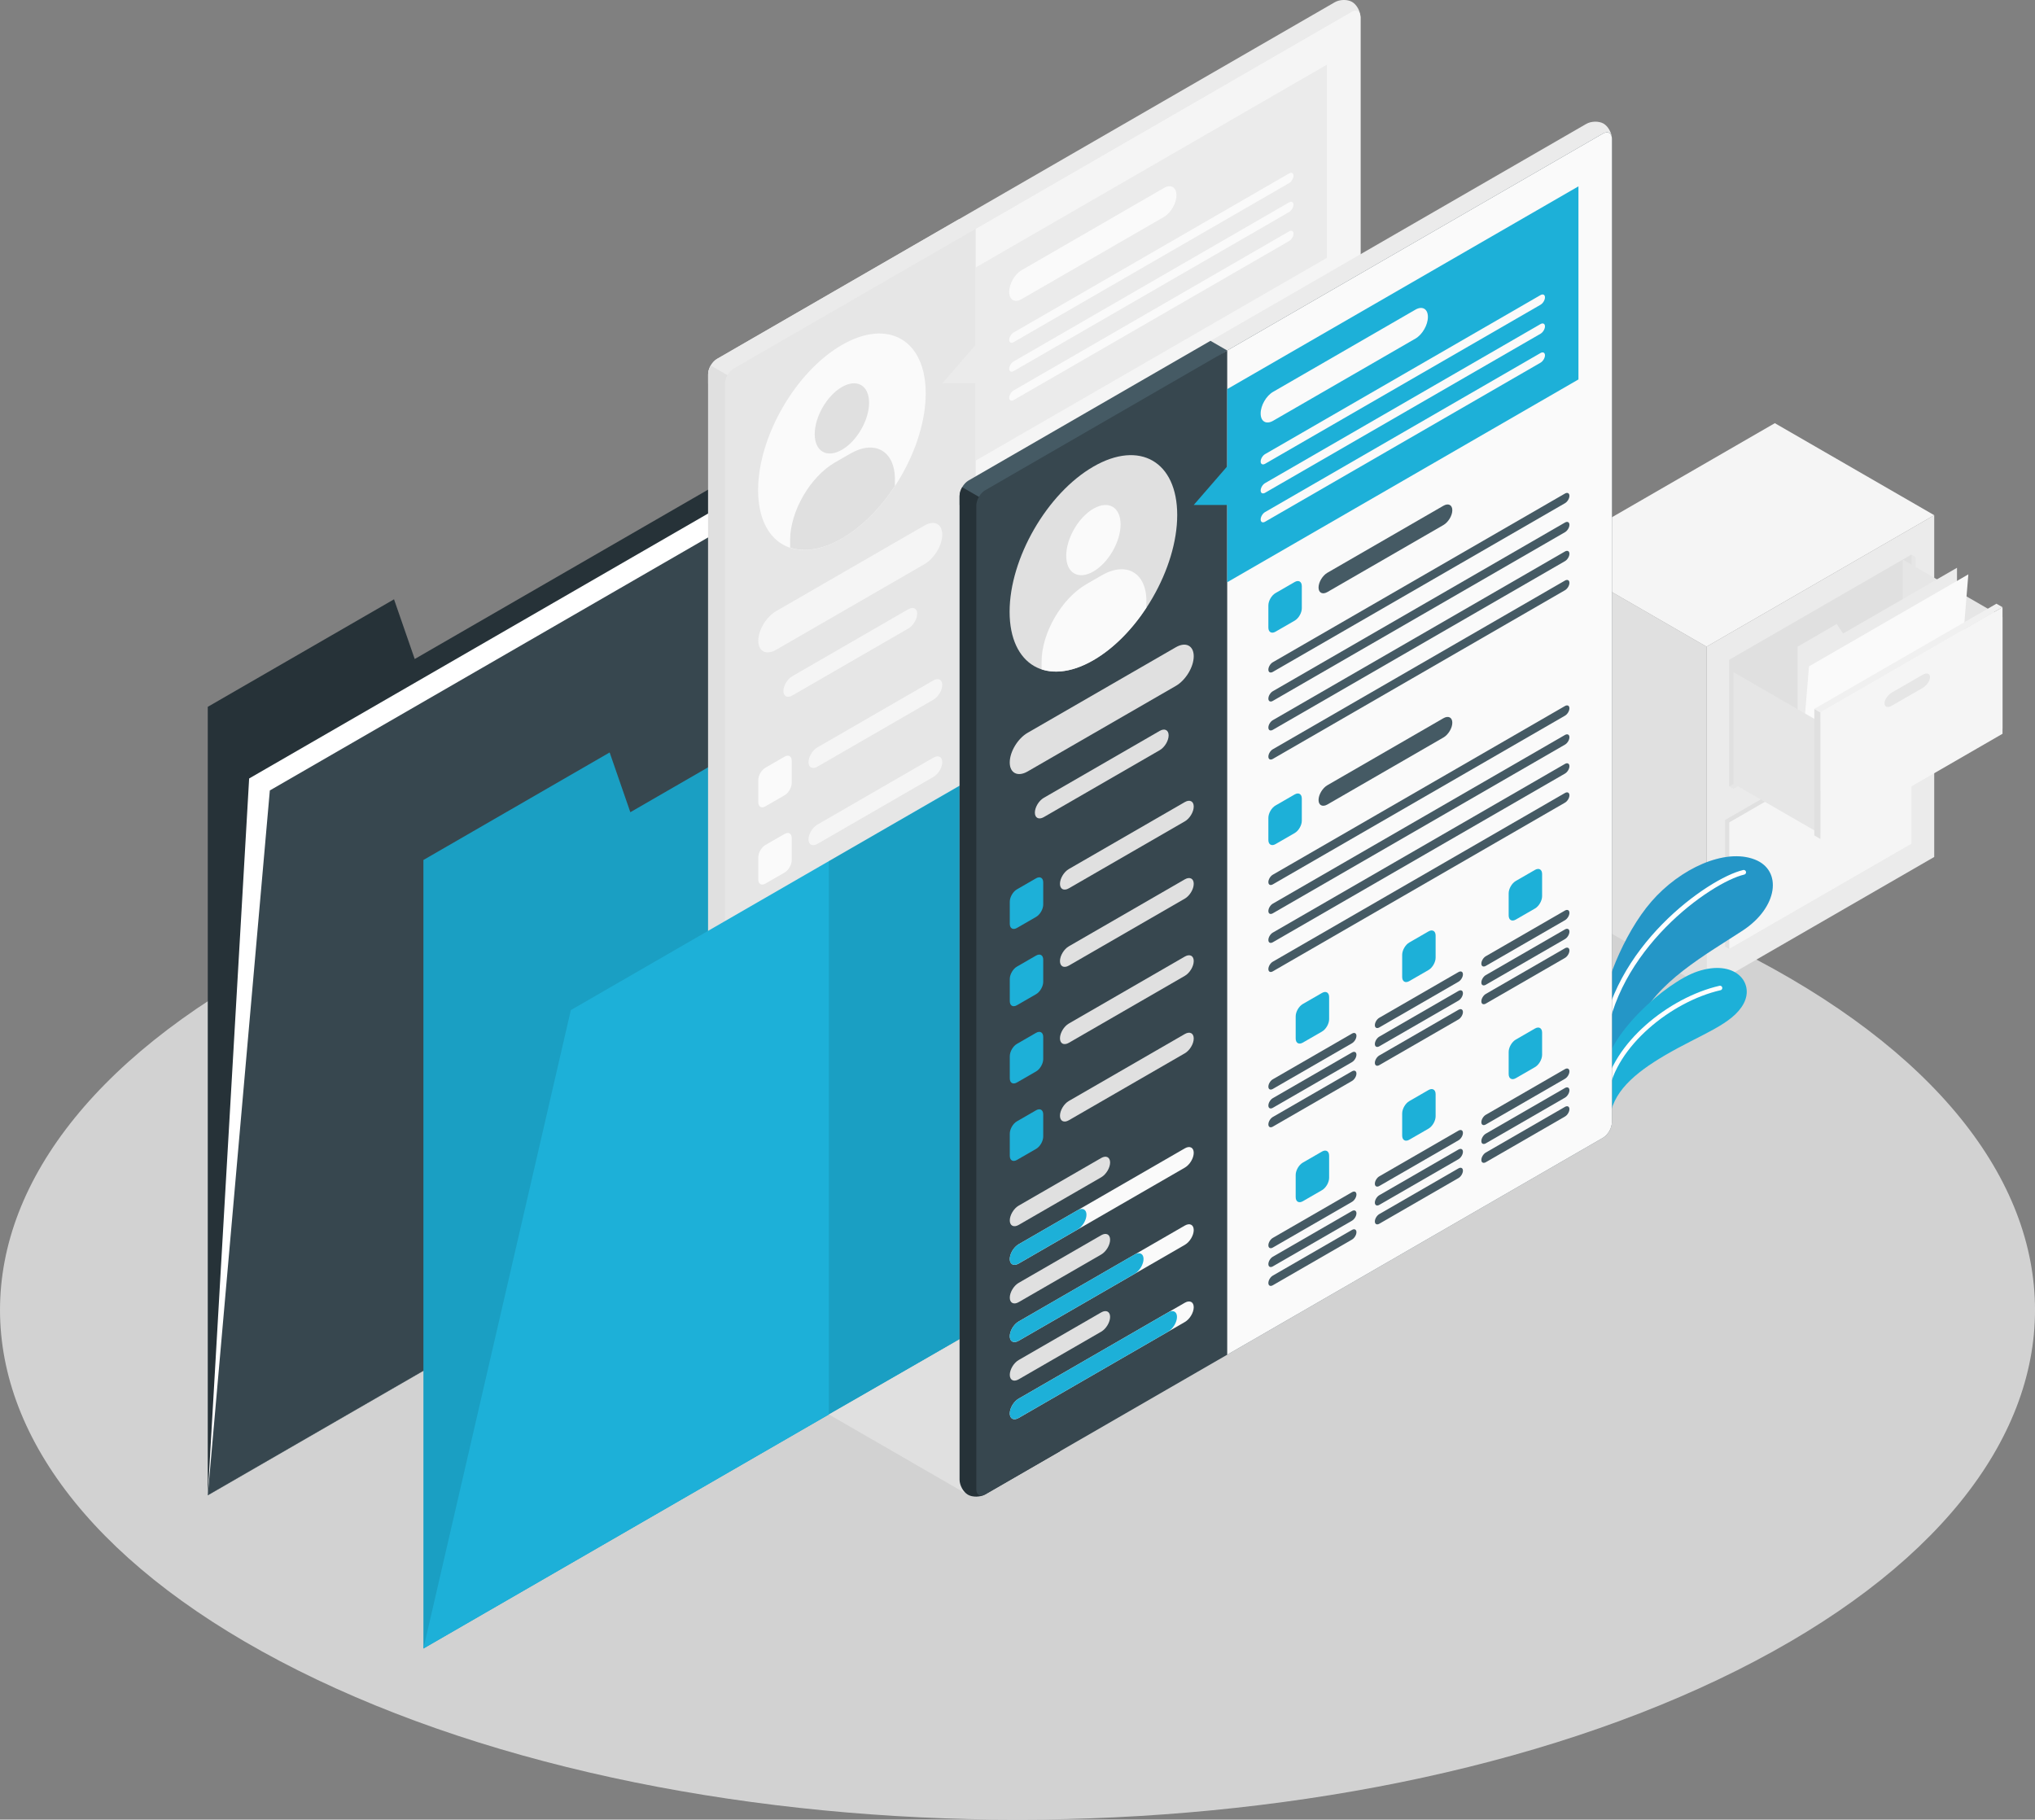 <?xml version="1.0" encoding="UTF-8"?><svg id="Layer_2" xmlns="http://www.w3.org/2000/svg" viewBox="0 0 448.5 401.06"><rect x="0" y="0" width="448.5" height="401.06" fill="#808080" stroke="none"/><defs><style>.cls-1{opacity:.7;}.cls-1,.cls-2,.cls-3,.cls-4,.cls-5,.cls-6,.cls-7,.cls-8,.cls-9,.cls-10,.cls-11,.cls-12,.cls-13,.cls-14,.cls-15{stroke-width:0px;}.cls-1,.cls-15{fill:#f5f5f5;}.cls-16,.cls-2{opacity:.1;}.cls-17,.cls-18{fill:none;stroke:#fff;stroke-linecap:round;stroke-miterlimit:10;}.cls-18{stroke-width:1.03px;}.cls-4{fill:#263238;}.cls-5{fill:#28a6dd;}.cls-6{fill:#455a64;}.cls-7{fill:#37474f;}.cls-8{fill:#1db0d8;}.cls-9{fill:#e0e0e0;}.cls-10{fill:#fff;}.cls-11{fill:#fafafa;}.cls-12{fill:#ebebeb;}.cls-13{fill:#f0f0f0;}.cls-14{fill:#e6e6e6;}</style></defs><g id="Resumes"><path id="Floor" class="cls-1" d="M65.68,368.16c87.58,43.87,229.56,43.87,317.14,0,87.58-43.87,87.58-115,0-158.87-87.58-43.87-229.56-43.87-317.14,0-87.57,43.87-87.57,115,0,158.87Z"/><g id="Cabinet"><polygon class="cls-9" points="376.11 217.85 340.98 197.57 340.98 122.25 376.11 142.53 376.11 217.85"/><polygon class="cls-12" points="376.11 142.53 426.29 113.55 426.29 188.88 376.11 217.85 376.11 142.53"/><polygon class="cls-15" points="426.29 113.55 376.11 142.53 340.98 122.25 391.16 93.27 426.29 113.55"/><polygon class="cls-14" points="381.12 145.42 421.27 122.25 422.19 122.78 422.19 150.68 382.05 173.86 381.12 173.32 381.12 145.42"/><path class="cls-14" d="M397.78,141.6l6.83-3.94c.89-.51,1.6-.28,1.6.52s-.72,1.86-1.6,2.38l-6.83,3.94c-.89.51-1.6.28-1.6-.52,0-.8.72-1.86,1.61-2.38Z"/><polygon class="cls-9" points="380.2 180.73 420.35 157.55 420.34 185.45 421.27 185.99 381.12 209.16 380.2 208.63 380.2 180.73"/><polygon class="cls-15" points="381.12 181.26 421.27 158.08 421.27 185.99 381.12 209.16 381.12 181.26"/><path class="cls-14" d="M396.86,176.9l6.83-3.94c.89-.51,1.6-.28,1.6.52s-.72,1.86-1.6,2.38l-6.83,3.94c-.89.51-1.6.28-1.6-.52,0-.8.72-1.86,1.61-2.38Z"/><polygon class="cls-9" points="381.12 145.42 421.27 122.24 421.27 150.15 381.12 173.32 381.12 145.42"/><polygon class="cls-14" points="441.34 136.03 419.37 123.35 419.37 147.93 441.34 160.61 441.34 136.03"/><polygon class="cls-12" points="396.18 177.29 396.18 142.53 404.79 137.54 406.21 139.63 431.31 125.14 431.31 157.01 396.18 177.29"/><polygon class="cls-11" points="396.18 177.29 398.69 146.87 433.81 126.59 431.31 157.01 396.18 177.29"/><polygon class="cls-14" points="401.2 159.21 382.04 148.15 382.04 172.73 401.2 183.79 401.2 159.21"/><polygon class="cls-15" points="401.2 157.01 441.34 133.83 441.34 161.73 401.2 184.91 401.2 157.01"/><path class="cls-14" d="M416.93,152.65l6.83-3.94c.89-.51,1.6-.28,1.6.52s-.72,1.86-1.6,2.38l-6.83,3.94c-.89.51-1.6.28-1.6-.52,0-.8.72-1.86,1.61-2.38Z"/><polygon class="cls-9" points="401.2 157.01 399.86 156.24 399.86 184.14 401.2 184.91 401.2 157.01"/><polygon class="cls-13" points="399.86 156.24 440 133.06 441.34 133.83 401.2 157.01 399.86 156.24"/></g><g id="Plant"><path class="cls-5" d="M352.88,223.91c.23-5.78,4.78-17.94,11.08-25.2,6.3-7.26,16.17-11.83,22.77-9.27,6.15,2.38,5.14,10.54-2.64,15.65s-19.43,11.47-23.13,20.7l-7.44,11.21-.64-13.1Z"/><path class="cls-2" d="M352.88,223.91c.23-5.78,4.78-17.94,11.08-25.2,6.3-7.26,16.17-11.83,22.77-9.27,6.15,2.38,5.14,10.54-2.64,15.65s-19.43,11.47-23.13,20.7l-7.44,11.21-.64-13.1Z"/><path class="cls-18" d="M384.3,192.26c-7.48,1.74-29,16.83-31.03,38.42"/><path class="cls-8" d="M354.78,246.85c.34-5.97,5.46-10.33,12.19-14.27,7.99-4.68,14.9-6.79,17.33-11.41,2.43-4.61-1.92-9.82-10.18-7.06-6.97,2.33-20.5,14.32-20.6,22.9l1.26,9.84Z"/><path class="cls-17" d="M379.08,217.76c-11.05,2.53-23.4,12.58-25.06,23.11"/></g><g id="Folder"><polygon class="cls-4" points="45.79 155.79 45.79 329.58 223.66 226.88 223.66 68.89 91.4 145.25 86.84 132.09 45.79 155.79"/><polygon class="cls-10" points="45.79 329.58 54.91 171.58 232.78 68.89 223.66 226.88 45.79 329.58"/><polygon class="cls-7" points="45.79 329.58 59.47 174.22 237.34 71.52 223.66 226.88 45.79 329.58"/></g><g id="Folder-2"><polygon class="cls-8" points="93.32 189.55 93.32 363.34 271.19 260.65 271.19 102.65 138.92 179.02 134.36 165.85 93.32 189.55"/><g class="cls-16"><polygon class="cls-3" points="93.32 189.55 93.32 363.34 271.19 260.65 271.19 102.65 138.92 179.02 134.36 165.85 93.32 189.55"/></g><g id="Document"><path class="cls-12" d="M157.91,302.63c-1.02-.59-1.84-2.08-1.84-3.33V82.5c0-1.25.88-2.78,1.96-3.4L294.18.49c1.09-.63,2.79-.66,3.81-.07,1.02.59,1.84,2.08,1.84,3.33v216.8c0,1.25-.88,2.78-1.96,3.4l-136.15,78.61c-1.09.63-2.79.66-3.81.07Z"/><path class="cls-12" d="M159.75,86.62l55.3-36.18-3.69-2.13-53.33,30.79c-1.09.63-1.96,2.15-1.96,3.4v1.99l3.68,2.13Z"/><path class="cls-9" d="M178.18,93l-21.54-12.44c-.36.62-.58,1.31-.58,1.94v216.8c0,1.25.83,2.75,1.84,3.33,1.02.59,2.72.56,3.81-.07l16.47-9.51V93Z"/><path class="cls-14" d="M161.72,302.56l136.15-78.61c1.09-.63,1.96-2.15,1.96-3.4V3.75c0-1.25-.88-1.76-1.97-1.13l-136.15,78.61c-1.09.63-1.96,2.15-1.96,3.4v216.8c0,1.25.88,1.76,1.97,1.13Z"/><path class="cls-15" d="M171.05,134.7l32.69-18.87c2.17-1.25,3.93-.36,3.93,1.99,0,2.35-1.76,5.27-3.93,6.53l-32.69,18.87c-2.17,1.25-3.93.36-3.93-1.99s1.76-5.27,3.93-6.53Z"/><path class="cls-11" d="M168.69,169.21l4.23-2.44c.87-.5,1.57-.09,1.57.91v4.88c0,1-.7,2.22-1.57,2.72l-4.23,2.44c-.87.5-1.57.1-1.57-.91v-4.88c0-1,.7-2.22,1.57-2.72Z"/><path class="cls-15" d="M180.15,164.73l25.56-14.76c1.09-.63,1.96-.18,1.96.99s-.88,2.64-1.96,3.26l-25.56,14.76c-1.09.63-1.96.18-1.96-.99,0-1.18.88-2.64,1.96-3.26Z"/><path class="cls-11" d="M168.69,186.24l4.23-2.44c.87-.5,1.57-.09,1.57.91v4.88c0,1-.7,2.22-1.57,2.72l-4.23,2.44c-.87.5-1.57.09-1.57-.91v-4.88c0-1,.7-2.22,1.57-2.72Z"/><path class="cls-15" d="M180.15,181.75l25.56-14.76c1.09-.63,1.96-.18,1.96.99s-.88,2.64-1.96,3.26l-25.56,14.76c-1.09.63-1.96.18-1.96-.99,0-1.18.88-2.64,1.96-3.26Z"/><path class="cls-11" d="M168.69,203.26l4.23-2.44c.87-.5,1.57-.09,1.57.91v4.88c0,1-.7,2.22-1.57,2.72l-4.23,2.44c-.87.5-1.57.09-1.57-.91v-4.88c0-1,.7-2.22,1.57-2.72Z"/><path class="cls-15" d="M180.15,198.78l25.56-14.76c1.09-.63,1.96-.18,1.96.99s-.88,2.64-1.96,3.26l-25.56,14.76c-1.09.63-1.96.18-1.96-.99,0-1.18.88-2.64,1.96-3.26Z"/><path class="cls-11" d="M168.69,220.33l4.23-2.44c.87-.5,1.57-.09,1.57.91v4.88c0,1-.7,2.22-1.57,2.72l-4.23,2.44c-.87.5-1.57.09-1.57-.91v-4.88c0-1,.7-2.22,1.57-2.72Z"/><path class="cls-15" d="M180.15,215.85l25.56-14.76c1.09-.63,1.96-.18,1.96.99s-.88,2.64-1.96,3.26l-25.56,14.76c-1.09.63-1.96.18-1.96-.99,0-1.18.88-2.64,1.96-3.26Z"/><path class="cls-15" d="M169.09,255.93l18.19-10.5c1.09-.63,1.96-.18,1.96.99s-.88,2.64-1.96,3.26l-18.19,10.5c-1.09.63-1.96.18-1.96-.99s.88-2.64,1.96-3.26Z"/><path class="cls-13" d="M169.09,264.44l36.62-21.14c1.09-.63,1.96-.18,1.96.99,0,1.18-.88,2.64-1.96,3.26l-36.62,21.14c-1.09.63-1.96.18-1.96-.99,0-1.18.88-2.64,1.96-3.26Z"/><path class="cls-11" d="M169.09,264.44l25.56-14.76c1.09-.63,1.96-.18,1.96.99,0,1.18-.88,2.64-1.97,3.26l-25.56,14.76c-1.09.63-1.96.18-1.96-.99,0-1.18.88-2.64,1.96-3.26Z"/><path class="cls-15" d="M169.09,272.95l18.19-10.5c1.09-.63,1.96-.18,1.96.99s-.88,2.64-1.96,3.26l-18.19,10.5c-1.09.63-1.96.18-1.96-.99s.88-2.64,1.96-3.26Z"/><path class="cls-15" d="M169.09,238.91l18.19-10.5c1.09-.63,1.96-.18,1.96.99s-.88,2.64-1.96,3.26l-18.19,10.5c-1.09.63-1.96.18-1.96-.99s.88-2.64,1.96-3.26Z"/><path class="cls-13" d="M169.09,247.43l36.62-21.14c1.09-.63,1.96-.18,1.96.99,0,1.18-.88,2.64-1.96,3.26l-36.62,21.14c-1.09.63-1.96.18-1.96-.99,0-1.18.88-2.64,1.96-3.26Z"/><path class="cls-11" d="M169.09,247.43l12.98-7.5c1.09-.63,1.96-.18,1.96.99,0,1.18-.88,2.64-1.97,3.26l-12.98,7.5c-1.09.63-1.96.18-1.96-.99,0-1.18.88-2.64,1.96-3.26Z"/><path class="cls-13" d="M169.09,281.46l36.62-21.14c1.09-.63,1.96-.18,1.96.99,0,1.18-.88,2.64-1.96,3.26l-36.62,21.14c-1.09.63-1.96.18-1.96-.99,0-1.18.88-2.64,1.96-3.26Z"/><path class="cls-11" d="M169.09,281.46l32.93-19.01c1.09-.63,1.96-.18,1.96.99,0,1.18-.88,2.64-1.97,3.26l-32.93,19.01c-1.09.63-1.96.18-1.96-.99,0-1.18.88-2.64,1.96-3.26Z"/><path class="cls-15" d="M297.86,2.62l-82.82,47.82v221.34l82.82-47.82c1.09-.63,1.96-2.15,1.96-3.4V3.75c0-1.25-.88-1.76-1.97-1.13Z"/><polygon class="cls-12" points="215.04 58.95 215.04 75.97 207.67 84.49 215.04 84.49 215.04 101.51 292.45 56.82 292.45 14.25 215.04 58.95"/><path class="cls-11" d="M225.17,59.54l31.36-18.11c1.52-.88,2.75-.17,2.75,1.59v.03c0,1.75-1.23,3.89-2.75,4.76l-31.36,18.11c-1.52.88-2.75.17-2.75-1.59v-.03c0-1.75,1.23-3.89,2.75-4.76Z"/><path class="cls-11" d="M223.4,73.28l60.7-35.05c.54-.31.98-.09.98.5s-.44,1.32-.98,1.63l-60.7,35.05c-.54.31-.98.09-.98-.5s.44-1.32.98-1.63Z"/><path class="cls-11" d="M223.4,79.66l60.7-35.05c.54-.31.98-.09.98.5s-.44,1.32-.98,1.63l-60.7,35.05c-.54.31-.98.09-.98-.5s.44-1.32.98-1.63Z"/><path class="cls-11" d="M223.4,86.05l60.7-35.05c.54-.31.98-.09.98.5s-.44,1.32-.98,1.63l-60.7,35.05c-.54.31-.98.09-.98-.5s.44-1.32.98-1.63Z"/><path class="cls-10" d="M225.69,103.9l4.23-2.44c.87-.5,1.57-.09,1.57.91v4.88c0,1-.7,2.22-1.57,2.72l-4.23,2.44c-.87.5-1.57.09-1.57-.91v-4.88c0-1,.7-2.22,1.57-2.72Z"/><path class="cls-9" d="M237.14,99.42l25.56-14.76c1.09-.63,1.96-.18,1.96.99s-.88,2.64-1.96,3.26l-25.56,14.76c-1.09.63-1.96.18-1.96-.99s.88-2.64,1.96-3.26Z"/><path class="cls-9" d="M225.1,119.15l64.39-37.18c.54-.31.98-.09.98.5s-.44,1.32-.98,1.63l-64.39,37.18c-.54.31-.98.09-.98-.5s.44-1.32.98-1.63Z"/><path class="cls-9" d="M225.1,125.53l64.39-37.18c.54-.31.98-.09.98.5s-.44,1.32-.98,1.63l-64.39,37.18c-.54.31-.98.09-.98-.5s.44-1.32.98-1.63Z"/><path class="cls-9" d="M225.1,131.92l64.39-37.18c.54-.31.98-.09.98.5s-.44,1.32-.98,1.63l-64.39,37.18c-.54.31-.98.09-.98-.5s.44-1.32.98-1.63Z"/><path class="cls-9" d="M225.1,138.32l64.39-37.18c.54-.31.98-.09.98.5s-.44,1.32-.98,1.63l-64.39,37.18c-.54.31-.98.09-.98-.5s.44-1.32.98-1.63Z"/><path class="cls-10" d="M225.69,150.72l4.23-2.44c.87-.5,1.57-.1,1.57.91v4.88c0,1-.7,2.22-1.57,2.72l-4.23,2.44c-.87.5-1.57.09-1.57-.91v-4.88c0-1,.7-2.22,1.57-2.72Z"/><path class="cls-9" d="M237.14,146.24l25.56-14.76c1.09-.63,1.96-.18,1.96.99s-.88,2.64-1.96,3.26l-25.56,14.76c-1.09.63-1.96.18-1.96-.99s.88-2.64,1.96-3.26Z"/><path class="cls-9" d="M225.1,165.97l64.39-37.18c.54-.31.98-.09.98.5s-.44,1.32-.98,1.63l-64.39,37.18c-.54.31-.98.09-.98-.5s.44-1.32.98-1.63Z"/><path class="cls-9" d="M225.1,172.36l64.39-37.18c.54-.31.98-.09.98.5s-.44,1.32-.98,1.63l-64.39,37.18c-.54.31-.98.09-.98-.5s.44-1.32.98-1.63Z"/><path class="cls-9" d="M225.1,178.74l64.39-37.18c.54-.31.98-.09.98.5s-.44,1.32-.98,1.63l-64.39,37.18c-.54.31-.98.09-.98-.5s.44-1.32.98-1.63Z"/><path class="cls-9" d="M225.1,185.14l64.39-37.18c.54-.31.98-.09.98.5s-.44,1.32-.98,1.63l-64.39,37.18c-.54.31-.98.09-.98-.5s.44-1.32.98-1.63Z"/><path class="cls-10" d="M231.71,194.48l4.23-2.44c.87-.5,1.57-.1,1.57.91v4.88c0,1-.7,2.22-1.57,2.72l-4.23,2.44c-.87.5-1.57.09-1.57-.91v-4.88c0-1,.7-2.22,1.57-2.72Z"/><path class="cls-9" d="M225.1,211.07l17.45-10.07c.54-.31.98-.09.98.5s-.44,1.32-.98,1.63l-17.45,10.07c-.54.31-.98.09-.98-.5s.44-1.32.98-1.63Z"/><path class="cls-10" d="M255.18,180.92l4.23-2.44c.87-.5,1.57-.09,1.57.91v4.88c0,1-.7,2.22-1.57,2.72l-4.23,2.44c-.87.5-1.57.1-1.57-.91v-4.88c0-1,.7-2.22,1.57-2.72Z"/><path class="cls-9" d="M248.57,197.51l17.45-10.07c.54-.31.98-.09.98.5s-.44,1.32-.98,1.63l-17.45,10.07c-.54.31-.98.09-.98-.5s.44-1.32.98-1.63Z"/><path class="cls-10" d="M278.65,167.36l4.23-2.44c.87-.5,1.57-.09,1.57.91v4.88c0,1-.7,2.22-1.57,2.72l-4.23,2.44c-.87.5-1.57.09-1.57-.91v-4.88c0-1,.7-2.22,1.57-2.72Z"/><path class="cls-9" d="M272.04,183.94l17.45-10.07c.54-.31.98-.09.98.5s-.44,1.32-.98,1.63l-17.45,10.07c-.54.31-.98.09-.98-.5s.44-1.32.98-1.63Z"/><path class="cls-9" d="M225.1,215.22l17.45-10.07c.54-.31.98-.09.98.5s-.44,1.32-.98,1.63l-17.45,10.07c-.54.31-.98.09-.98-.5s.44-1.32.98-1.63Z"/><path class="cls-9" d="M248.57,201.66l17.45-10.07c.54-.31.98-.09.98.5s-.44,1.32-.98,1.63l-17.45,10.07c-.54.31-.98.09-.98-.5s.44-1.32.98-1.63Z"/><path class="cls-9" d="M272.04,188.1l17.45-10.07c.54-.31.98-.09.98.5s-.44,1.32-.98,1.63l-17.45,10.07c-.54.31-.98.09-.98-.5s.44-1.32.98-1.63Z"/><path class="cls-9" d="M225.1,219.38l17.45-10.07c.54-.31.98-.09.98.5s-.44,1.32-.98,1.63l-17.45,10.07c-.54.31-.98.09-.98-.5s.44-1.32.98-1.63Z"/><path class="cls-9" d="M248.57,205.82l17.45-10.07c.54-.31.98-.09.98.5s-.44,1.32-.98,1.63l-17.45,10.07c-.54.31-.98.09-.98-.5s.44-1.32.98-1.63Z"/><path class="cls-9" d="M272.04,192.26l17.45-10.07c.54-.31.98-.09.98.5s-.44,1.32-.98,1.63l-17.45,10.07c-.54.31-.98.09-.98-.5s.44-1.32.98-1.63Z"/><path class="cls-10" d="M231.71,229.43l4.23-2.44c.87-.5,1.57-.09,1.57.91v4.88c0,1-.7,2.22-1.57,2.72l-4.23,2.44c-.87.5-1.57.09-1.57-.91v-4.88c0-1,.7-2.22,1.57-2.72Z"/><path class="cls-9" d="M225.1,246.02l17.45-10.07c.54-.31.98-.09.98.5s-.44,1.32-.98,1.63l-17.45,10.07c-.54.31-.98.09-.98-.5s.44-1.32.98-1.63Z"/><path class="cls-10" d="M255.18,215.87l4.23-2.44c.87-.5,1.57-.09,1.57.91v4.88c0,1-.7,2.22-1.57,2.72l-4.23,2.44c-.87.5-1.57.09-1.57-.91v-4.88c0-1,.7-2.22,1.57-2.72Z"/><path class="cls-9" d="M248.57,232.46l17.45-10.07c.54-.31.98-.09.98.5s-.44,1.32-.98,1.63l-17.45,10.07c-.54.31-.98.09-.98-.5s.44-1.32.98-1.63Z"/><path class="cls-10" d="M278.65,202.31l4.23-2.44c.87-.5,1.57-.09,1.57.91v4.88c0,1-.7,2.22-1.57,2.72l-4.23,2.44c-.87.5-1.57.09-1.57-.91v-4.88c0-1,.7-2.22,1.57-2.72Z"/><path class="cls-9" d="M272.04,218.9l17.45-10.07c.54-.31.98-.09.98.5s-.44,1.32-.98,1.63l-17.45,10.07c-.54.31-.98.09-.98-.5s.44-1.32.98-1.63Z"/><path class="cls-9" d="M225.1,250.18l17.45-10.07c.54-.31.98-.09.98.5s-.44,1.32-.98,1.63l-17.45,10.07c-.54.31-.98.09-.98-.5s.44-1.32.98-1.63Z"/><path class="cls-9" d="M248.57,236.62l17.45-10.07c.54-.31.98-.09.98.5s-.44,1.32-.98,1.63l-17.45,10.07c-.54.31-.98.09-.98-.5s.44-1.32.98-1.63Z"/><path class="cls-9" d="M272.04,223.06l17.45-10.07c.54-.31.98-.09.98.5s-.44,1.32-.98,1.63l-17.45,10.07c-.54.31-.98.09-.98-.5s.44-1.32.98-1.63Z"/><path class="cls-9" d="M225.1,254.33l17.45-10.07c.54-.31.98-.09.98.5s-.44,1.32-.98,1.63l-17.45,10.07c-.54.31-.98.09-.98-.5s.44-1.32.98-1.63Z"/><path class="cls-9" d="M248.57,240.77l17.45-10.07c.54-.31.98-.09.98.5s-.44,1.32-.98,1.63l-17.45,10.07c-.54.31-.98.09-.98-.5s.44-1.32.98-1.63Z"/><path class="cls-9" d="M272.04,227.21l17.45-10.07c.54-.31.98-.09.98.5s-.44,1.32-.98,1.63l-17.45,10.07c-.54.31-.98.09-.98-.5s.44-1.32.98-1.63Z"/><path class="cls-11" d="M185.55,76.03c10.2-5.89,18.47-1.12,18.47,10.67s-8.27,26.11-18.47,32c-10.2,5.89-18.47,1.12-18.47-10.67s8.27-26.11,18.47-32Z"/><path class="cls-9" d="M185.55,85.3c3.31-1.91,5.99-.36,5.99,3.46s-2.68,8.47-5.99,10.38c-3.31,1.91-5.99.36-5.99-3.46s2.68-8.47,5.99-10.38Z"/><path class="cls-9" d="M197.24,105.68c0-6.28-4.41-8.83-9.85-5.69l-3.4,1.96c-5.44,3.14-9.85,10.78-9.85,17.06v1.69c3.14,1.04,7.1.48,11.41-2.01,4.43-2.56,8.5-6.71,11.68-11.56v-1.46Z"/><path class="cls-15" d="M174.62,149.04l25.56-14.76c1.09-.63,1.96-.18,1.96.99s-.88,2.64-1.96,3.26l-25.56,14.76c-1.09.63-1.96.18-1.96-.99,0-1.18.88-2.64,1.96-3.26Z"/></g><polygon class="cls-8" points="93.32 363.34 125.81 222.63 303.68 119.93 271.19 260.65 93.32 363.34"/><polygon class="cls-2" points="182.68 311.75 182.68 189.79 303.21 120.54 271.19 260.65 182.68 311.75"/></g><polygon id="Shadow" class="cls-9" points="213.33 329.45 182.68 311.75 239.76 279.04 213.33 329.45"/><g id="Document-2"><path class="cls-12" d="M213.33,329.45c-1.02-.59-1.84-2.08-1.84-3.33V109.31c0-1.25.88-2.78,1.96-3.4L349.6,27.31c1.09-.63,2.79-.66,3.81-.07s1.84,2.08,1.84,3.33v216.8c0,1.25-.88,2.78-1.96,3.4l-136.15,78.61c-1.09.63-2.79.66-3.81.07Z"/><path class="cls-6" d="M215.17,113.43l55.3-36.18-3.69-2.13-53.33,30.79c-1.09.63-1.96,2.15-1.96,3.4v1.99l3.68,2.13Z"/><path class="cls-4" d="M233.6,119.82l-21.54-12.44c-.36.62-.58,1.31-.58,1.94v216.8c0,1.25.83,2.75,1.84,3.33s2.72.56,3.81-.07l16.47-9.51V119.82Z"/><path class="cls-7" d="M217.14,329.38l136.15-78.61c1.09-.63,1.96-2.15,1.96-3.4V30.57c0-1.25-.88-1.76-1.97-1.13l-136.15,78.61c-1.09.63-1.96,2.15-1.96,3.4v216.8c0,1.25.88,1.76,1.97,1.13Z"/><path class="cls-9" d="M226.47,161.52l32.69-18.87c2.17-1.25,3.93-.36,3.93,1.99,0,2.35-1.76,5.27-3.93,6.53l-32.69,18.87c-2.17,1.25-3.93.36-3.93-1.99s1.76-5.27,3.93-6.53Z"/><path class="cls-8" d="M224.12,196.02l4.23-2.44c.87-.5,1.57-.09,1.57.91v4.88c0,1-.7,2.22-1.57,2.72l-4.23,2.44c-.87.5-1.57.09-1.57-.91v-4.88c0-1,.7-2.22,1.57-2.72Z"/><path class="cls-9" d="M235.57,191.54l25.56-14.76c1.09-.63,1.96-.18,1.96.99s-.88,2.64-1.96,3.26l-25.56,14.76c-1.09.63-1.96.18-1.96-.99,0-1.18.88-2.64,1.96-3.26Z"/><path class="cls-8" d="M224.12,213.05l4.23-2.44c.87-.5,1.57-.09,1.57.91v4.88c0,1-.7,2.22-1.57,2.72l-4.23,2.44c-.87.5-1.57.1-1.57-.91v-4.88c0-1,.7-2.22,1.57-2.72Z"/><path class="cls-9" d="M235.57,208.57l25.56-14.76c1.09-.63,1.96-.18,1.96.99s-.88,2.64-1.96,3.26l-25.56,14.76c-1.09.63-1.96.18-1.96-.99,0-1.18.88-2.64,1.96-3.26Z"/><path class="cls-8" d="M224.12,230.08l4.23-2.44c.87-.5,1.57-.09,1.57.91v4.88c0,1-.7,2.22-1.57,2.72l-4.23,2.44c-.87.5-1.57.09-1.57-.91v-4.88c0-1,.7-2.22,1.57-2.72Z"/><path class="cls-9" d="M235.57,225.59l25.56-14.76c1.09-.63,1.96-.18,1.96.99s-.88,2.64-1.96,3.26l-25.56,14.76c-1.09.63-1.96.18-1.96-.99,0-1.18.88-2.64,1.96-3.26Z"/><path class="cls-8" d="M224.12,247.15l4.23-2.44c.87-.5,1.57-.09,1.57.91v4.88c0,1-.7,2.22-1.57,2.72l-4.23,2.44c-.87.5-1.57.09-1.57-.91v-4.88c0-1,.7-2.22,1.57-2.72Z"/><path class="cls-9" d="M235.57,242.66l25.56-14.76c1.09-.63,1.96-.18,1.96.99s-.88,2.64-1.96,3.26l-25.56,14.76c-1.09.63-1.96.18-1.96-.99,0-1.18.88-2.64,1.96-3.26Z"/><path class="cls-9" d="M224.51,282.75l18.19-10.5c1.09-.63,1.96-.18,1.96.99s-.88,2.64-1.96,3.26l-18.19,10.5c-1.09.63-1.96.18-1.96-.99s.88-2.64,1.96-3.26Z"/><path class="cls-11" d="M224.51,291.26l36.62-21.14c1.09-.63,1.96-.18,1.96.99,0,1.18-.88,2.64-1.96,3.26l-36.62,21.14c-1.09.63-1.96.18-1.96-.99,0-1.18.88-2.64,1.96-3.26Z"/><path class="cls-8" d="M224.51,291.26l25.56-14.76c1.09-.63,1.96-.18,1.96.99,0,1.18-.88,2.64-1.97,3.26l-25.56,14.76c-1.09.63-1.96.18-1.96-.99,0-1.18.88-2.64,1.96-3.26Z"/><path class="cls-9" d="M224.51,299.76l18.19-10.5c1.09-.63,1.96-.18,1.96.99s-.88,2.64-1.96,3.26l-18.19,10.5c-1.09.63-1.96.18-1.96-.99s.88-2.64,1.96-3.26Z"/><path class="cls-9" d="M224.51,265.73l18.19-10.5c1.09-.63,1.96-.18,1.96.99s-.88,2.64-1.96,3.26l-18.19,10.5c-1.09.63-1.96.18-1.96-.99s.88-2.64,1.96-3.26Z"/><path class="cls-11" d="M224.51,274.24l36.62-21.14c1.09-.63,1.96-.18,1.96.99,0,1.18-.88,2.64-1.96,3.26l-36.62,21.14c-1.09.63-1.96.18-1.96-.99,0-1.18.88-2.64,1.96-3.26Z"/><path class="cls-8" d="M224.51,274.24l12.98-7.5c1.09-.63,1.96-.18,1.96.99,0,1.18-.88,2.64-1.97,3.26l-12.98,7.5c-1.09.63-1.96.18-1.96-.99,0-1.18.88-2.64,1.96-3.26Z"/><path class="cls-11" d="M224.51,308.27l36.62-21.14c1.09-.63,1.96-.18,1.96.99,0,1.18-.88,2.64-1.96,3.26l-36.62,21.14c-1.09.63-1.96.18-1.96-.99,0-1.18.88-2.64,1.96-3.26Z"/><path class="cls-8" d="M224.51,308.27l32.93-19.01c1.09-.63,1.96-.18,1.96.99,0,1.18-.88,2.64-1.97,3.26l-32.93,19.01c-1.09.63-1.96.18-1.96-.99,0-1.18.88-2.64,1.96-3.26Z"/><path class="cls-11" d="M353.29,29.43l-82.82,47.82v221.34l82.82-47.82c1.09-.63,1.96-2.15,1.96-3.4V30.57c0-1.25-.88-1.76-1.97-1.13Z"/><polygon class="cls-8" points="270.47 85.76 270.47 102.79 263.09 111.3 270.47 111.3 270.47 128.33 347.88 83.63 347.88 41.07 270.47 85.76"/><path class="cls-11" d="M280.59,86.36l31.36-18.11c1.52-.88,2.75-.17,2.75,1.59v.03c0,1.75-1.23,3.89-2.75,4.76l-31.36,18.11c-1.52.88-2.75.17-2.75-1.59v-.03c0-1.75,1.23-3.89,2.75-4.76Z"/><path class="cls-11" d="M278.82,100.09l60.7-35.05c.54-.31.98-.09.98.5s-.44,1.32-.98,1.63l-60.7,35.05c-.54.31-.98.09-.98-.5s.44-1.32.98-1.63Z"/><path class="cls-11" d="M278.82,106.48l60.7-35.05c.54-.31.98-.09.98.5s-.44,1.32-.98,1.63l-60.7,35.05c-.54.31-.98.09-.98-.5s.44-1.32.98-1.63Z"/><path class="cls-11" d="M278.82,112.86l60.7-35.05c.54-.31.98-.09.98.5s-.44,1.32-.98,1.63l-60.7,35.05c-.54.31-.98.09-.98-.5s.44-1.32.98-1.63Z"/><path class="cls-8" d="M281.11,130.72l4.23-2.44c.87-.5,1.57-.09,1.57.91v4.88c0,1-.7,2.22-1.57,2.72l-4.23,2.44c-.87.5-1.57.09-1.57-.91v-4.88c0-1,.7-2.22,1.57-2.72Z"/><path class="cls-6" d="M292.56,126.23l25.56-14.76c1.09-.63,1.96-.18,1.96.99s-.88,2.64-1.96,3.26l-25.56,14.76c-1.09.63-1.96.18-1.96-.99s.88-2.64,1.96-3.26Z"/><path class="cls-6" d="M280.52,145.96l64.39-37.18c.54-.31.98-.09.98.5s-.44,1.32-.98,1.63l-64.39,37.18c-.54.31-.98.09-.98-.5s.44-1.32.98-1.63Z"/><path class="cls-6" d="M280.52,152.35l64.39-37.18c.54-.31.98-.09.98.5s-.44,1.32-.98,1.63l-64.39,37.18c-.54.31-.98.09-.98-.5s.44-1.32.98-1.63Z"/><path class="cls-6" d="M280.52,158.73l64.39-37.18c.54-.31.98-.09.98.5s-.44,1.32-.98,1.63l-64.39,37.18c-.54.31-.98.09-.98-.5s.44-1.32.98-1.63Z"/><path class="cls-6" d="M280.52,165.14l64.39-37.18c.54-.31.98-.09.98.5s-.44,1.32-.98,1.63l-64.39,37.18c-.54.31-.98.09-.98-.5s.44-1.32.98-1.63Z"/><path class="cls-8" d="M281.11,177.54l4.23-2.44c.87-.5,1.57-.09,1.57.91v4.88c0,1-.7,2.22-1.57,2.72l-4.23,2.44c-.87.5-1.57.09-1.57-.91v-4.88c0-1,.7-2.22,1.57-2.72Z"/><path class="cls-6" d="M292.56,173.06l25.56-14.76c1.09-.63,1.96-.18,1.96.99s-.88,2.64-1.96,3.26l-25.56,14.76c-1.09.63-1.96.18-1.96-.99s.88-2.64,1.96-3.26Z"/><path class="cls-6" d="M280.52,192.79l64.39-37.18c.54-.31.98-.09.98.5s-.44,1.32-.98,1.63l-64.39,37.18c-.54.31-.98.09-.98-.5s.44-1.32.98-1.63Z"/><path class="cls-6" d="M280.52,199.17l64.39-37.18c.54-.31.98-.09.98.5s-.44,1.32-.98,1.63l-64.39,37.18c-.54.31-.98.09-.98-.5s.44-1.32.98-1.63Z"/><path class="cls-6" d="M280.52,205.55l64.39-37.18c.54-.31.98-.09.98.5s-.44,1.32-.98,1.63l-64.39,37.18c-.54.31-.98.09-.98-.5s.44-1.32.98-1.63Z"/><path class="cls-6" d="M280.52,211.96l64.39-37.18c.54-.31.98-.09.98.5s-.44,1.32-.98,1.63l-64.39,37.18c-.54.31-.98.09-.98-.5s.44-1.32.98-1.63Z"/><path class="cls-8" d="M287.13,221.29l4.23-2.44c.87-.5,1.57-.09,1.57.91v4.88c0,1-.7,2.22-1.57,2.72l-4.23,2.44c-.87.5-1.57.09-1.57-.91v-4.88c0-1,.7-2.22,1.57-2.72Z"/><path class="cls-6" d="M280.52,237.88l17.45-10.07c.54-.31.98-.09.98.5s-.44,1.32-.98,1.63l-17.45,10.07c-.54.31-.98.09-.98-.5s.44-1.32.98-1.63Z"/><path class="cls-8" d="M310.6,207.73l4.23-2.44c.87-.5,1.57-.09,1.57.91v4.88c0,1-.7,2.22-1.57,2.72l-4.23,2.44c-.87.5-1.57.1-1.57-.91v-4.88c0-1,.7-2.22,1.57-2.72Z"/><path class="cls-6" d="M303.99,224.32l17.45-10.07c.54-.31.98-.09.98.5s-.44,1.32-.98,1.63l-17.45,10.07c-.54.31-.98.09-.98-.5s.44-1.32.98-1.63Z"/><path class="cls-8" d="M334.07,194.17l4.23-2.44c.87-.5,1.57-.09,1.57.91v4.88c0,1-.7,2.22-1.57,2.72l-4.23,2.44c-.87.5-1.57.09-1.57-.91v-4.88c0-1,.7-2.22,1.57-2.72Z"/><path class="cls-6" d="M327.46,210.76l17.45-10.07c.54-.31.98-.09.98.5s-.44,1.32-.98,1.63l-17.45,10.07c-.54.31-.98.09-.98-.5s.44-1.32.98-1.63Z"/><path class="cls-6" d="M280.52,242.04l17.45-10.07c.54-.31.98-.09.98.5s-.44,1.32-.98,1.63l-17.45,10.07c-.54.31-.98.09-.98-.5s.44-1.32.98-1.63Z"/><path class="cls-6" d="M303.99,228.48l17.45-10.07c.54-.31.98-.09.98.5s-.44,1.32-.98,1.63l-17.45,10.07c-.54.31-.98.09-.98-.5s.44-1.32.98-1.63Z"/><path class="cls-6" d="M327.46,214.92l17.45-10.07c.54-.31.98-.09.98.5s-.44,1.32-.98,1.63l-17.45,10.07c-.54.31-.98.09-.98-.5s.44-1.32.98-1.63Z"/><path class="cls-6" d="M280.52,246.19l17.45-10.07c.54-.31.98-.09.98.5s-.44,1.32-.98,1.63l-17.45,10.07c-.54.31-.98.09-.98-.5s.44-1.32.98-1.63Z"/><path class="cls-6" d="M303.99,232.63l17.45-10.07c.54-.31.98-.09.98.5s-.44,1.32-.98,1.63l-17.45,10.07c-.54.31-.98.09-.98-.5s.44-1.32.98-1.63Z"/><path class="cls-6" d="M327.46,219.07l17.45-10.07c.54-.31.98-.09.98.5s-.44,1.32-.98,1.63l-17.45,10.07c-.54.31-.98.09-.98-.5s.44-1.32.98-1.63Z"/><path class="cls-8" d="M287.13,256.25l4.23-2.44c.87-.5,1.57-.09,1.57.91v4.88c0,1-.7,2.22-1.57,2.72l-4.23,2.44c-.87.5-1.57.09-1.57-.91v-4.88c0-1,.7-2.22,1.57-2.72Z"/><path class="cls-6" d="M280.52,272.84l17.45-10.07c.54-.31.98-.09.98.5s-.44,1.32-.98,1.63l-17.45,10.07c-.54.31-.98.09-.98-.5s.44-1.32.98-1.63Z"/><path class="cls-8" d="M310.6,242.69l4.23-2.44c.87-.5,1.57-.09,1.57.91v4.88c0,1-.7,2.22-1.57,2.72l-4.23,2.44c-.87.5-1.57.09-1.57-.91v-4.88c0-1,.7-2.22,1.57-2.72Z"/><path class="cls-6" d="M303.99,259.27l17.45-10.07c.54-.31.98-.09.98.5s-.44,1.32-.98,1.63l-17.45,10.07c-.54.31-.98.09-.98-.5s.44-1.32.98-1.63Z"/><path class="cls-8" d="M334.07,229.13l4.23-2.44c.87-.5,1.57-.09,1.57.91v4.88c0,1-.7,2.22-1.57,2.72l-4.23,2.44c-.87.5-1.57.09-1.57-.91v-4.88c0-1,.7-2.22,1.57-2.72Z"/><path class="cls-6" d="M327.46,245.71l17.45-10.07c.54-.31.98-.09.98.5s-.44,1.32-.98,1.63l-17.45,10.07c-.54.31-.98.09-.98-.5s.44-1.32.98-1.63Z"/><path class="cls-6" d="M280.52,276.99l17.45-10.07c.54-.31.98-.09.98.5s-.44,1.32-.98,1.63l-17.45,10.07c-.54.31-.98.09-.98-.5s.44-1.32.98-1.63Z"/><path class="cls-6" d="M303.99,263.43l17.45-10.07c.54-.31.98-.09.98.5s-.44,1.32-.98,1.63l-17.45,10.07c-.54.31-.98.09-.98-.5s.44-1.32.98-1.63Z"/><path class="cls-6" d="M327.46,249.87l17.45-10.07c.54-.31.98-.09.98.5s-.44,1.32-.98,1.63l-17.45,10.07c-.54.31-.98.09-.98-.5s.44-1.32.98-1.63Z"/><path class="cls-6" d="M280.52,281.15l17.45-10.07c.54-.31.98-.09.98.5s-.44,1.32-.98,1.63l-17.45,10.07c-.54.31-.98.09-.98-.5s.44-1.32.98-1.63Z"/><path class="cls-6" d="M303.99,267.59l17.45-10.07c.54-.31.98-.09.98.5s-.44,1.32-.98,1.63l-17.45,10.07c-.54.31-.98.09-.98-.5s.44-1.32.98-1.63Z"/><path class="cls-6" d="M327.46,254.03l17.45-10.07c.54-.31.98-.09.98.5s-.44,1.32-.98,1.63l-17.45,10.07c-.54.31-.98.09-.98-.5s.44-1.32.98-1.63Z"/><path class="cls-9" d="M240.98,102.84c10.2-5.89,18.47-1.12,18.47,10.67s-8.27,26.11-18.47,32c-10.2,5.89-18.47,1.12-18.47-10.67s8.27-26.11,18.47-32Z"/><path class="cls-11" d="M240.98,112.12c3.31-1.91,5.99-.36,5.99,3.46s-2.68,8.47-5.99,10.38c-3.31,1.91-5.99.36-5.99-3.46s2.68-8.47,5.99-10.38Z"/><path class="cls-11" d="M252.66,132.5c0-6.28-4.41-8.83-9.85-5.69l-3.4,1.96c-5.44,3.14-9.85,10.78-9.85,17.06v1.69c3.14,1.04,7.1.48,11.41-2.01,4.43-2.56,8.5-6.71,11.68-11.56v-1.46Z"/><path class="cls-9" d="M230.04,175.85l25.56-14.76c1.09-.63,1.96-.18,1.96.99s-.88,2.64-1.96,3.26l-25.56,14.76c-1.09.63-1.96.18-1.96-.99,0-1.18.88-2.64,1.96-3.26Z"/></g></g></svg>